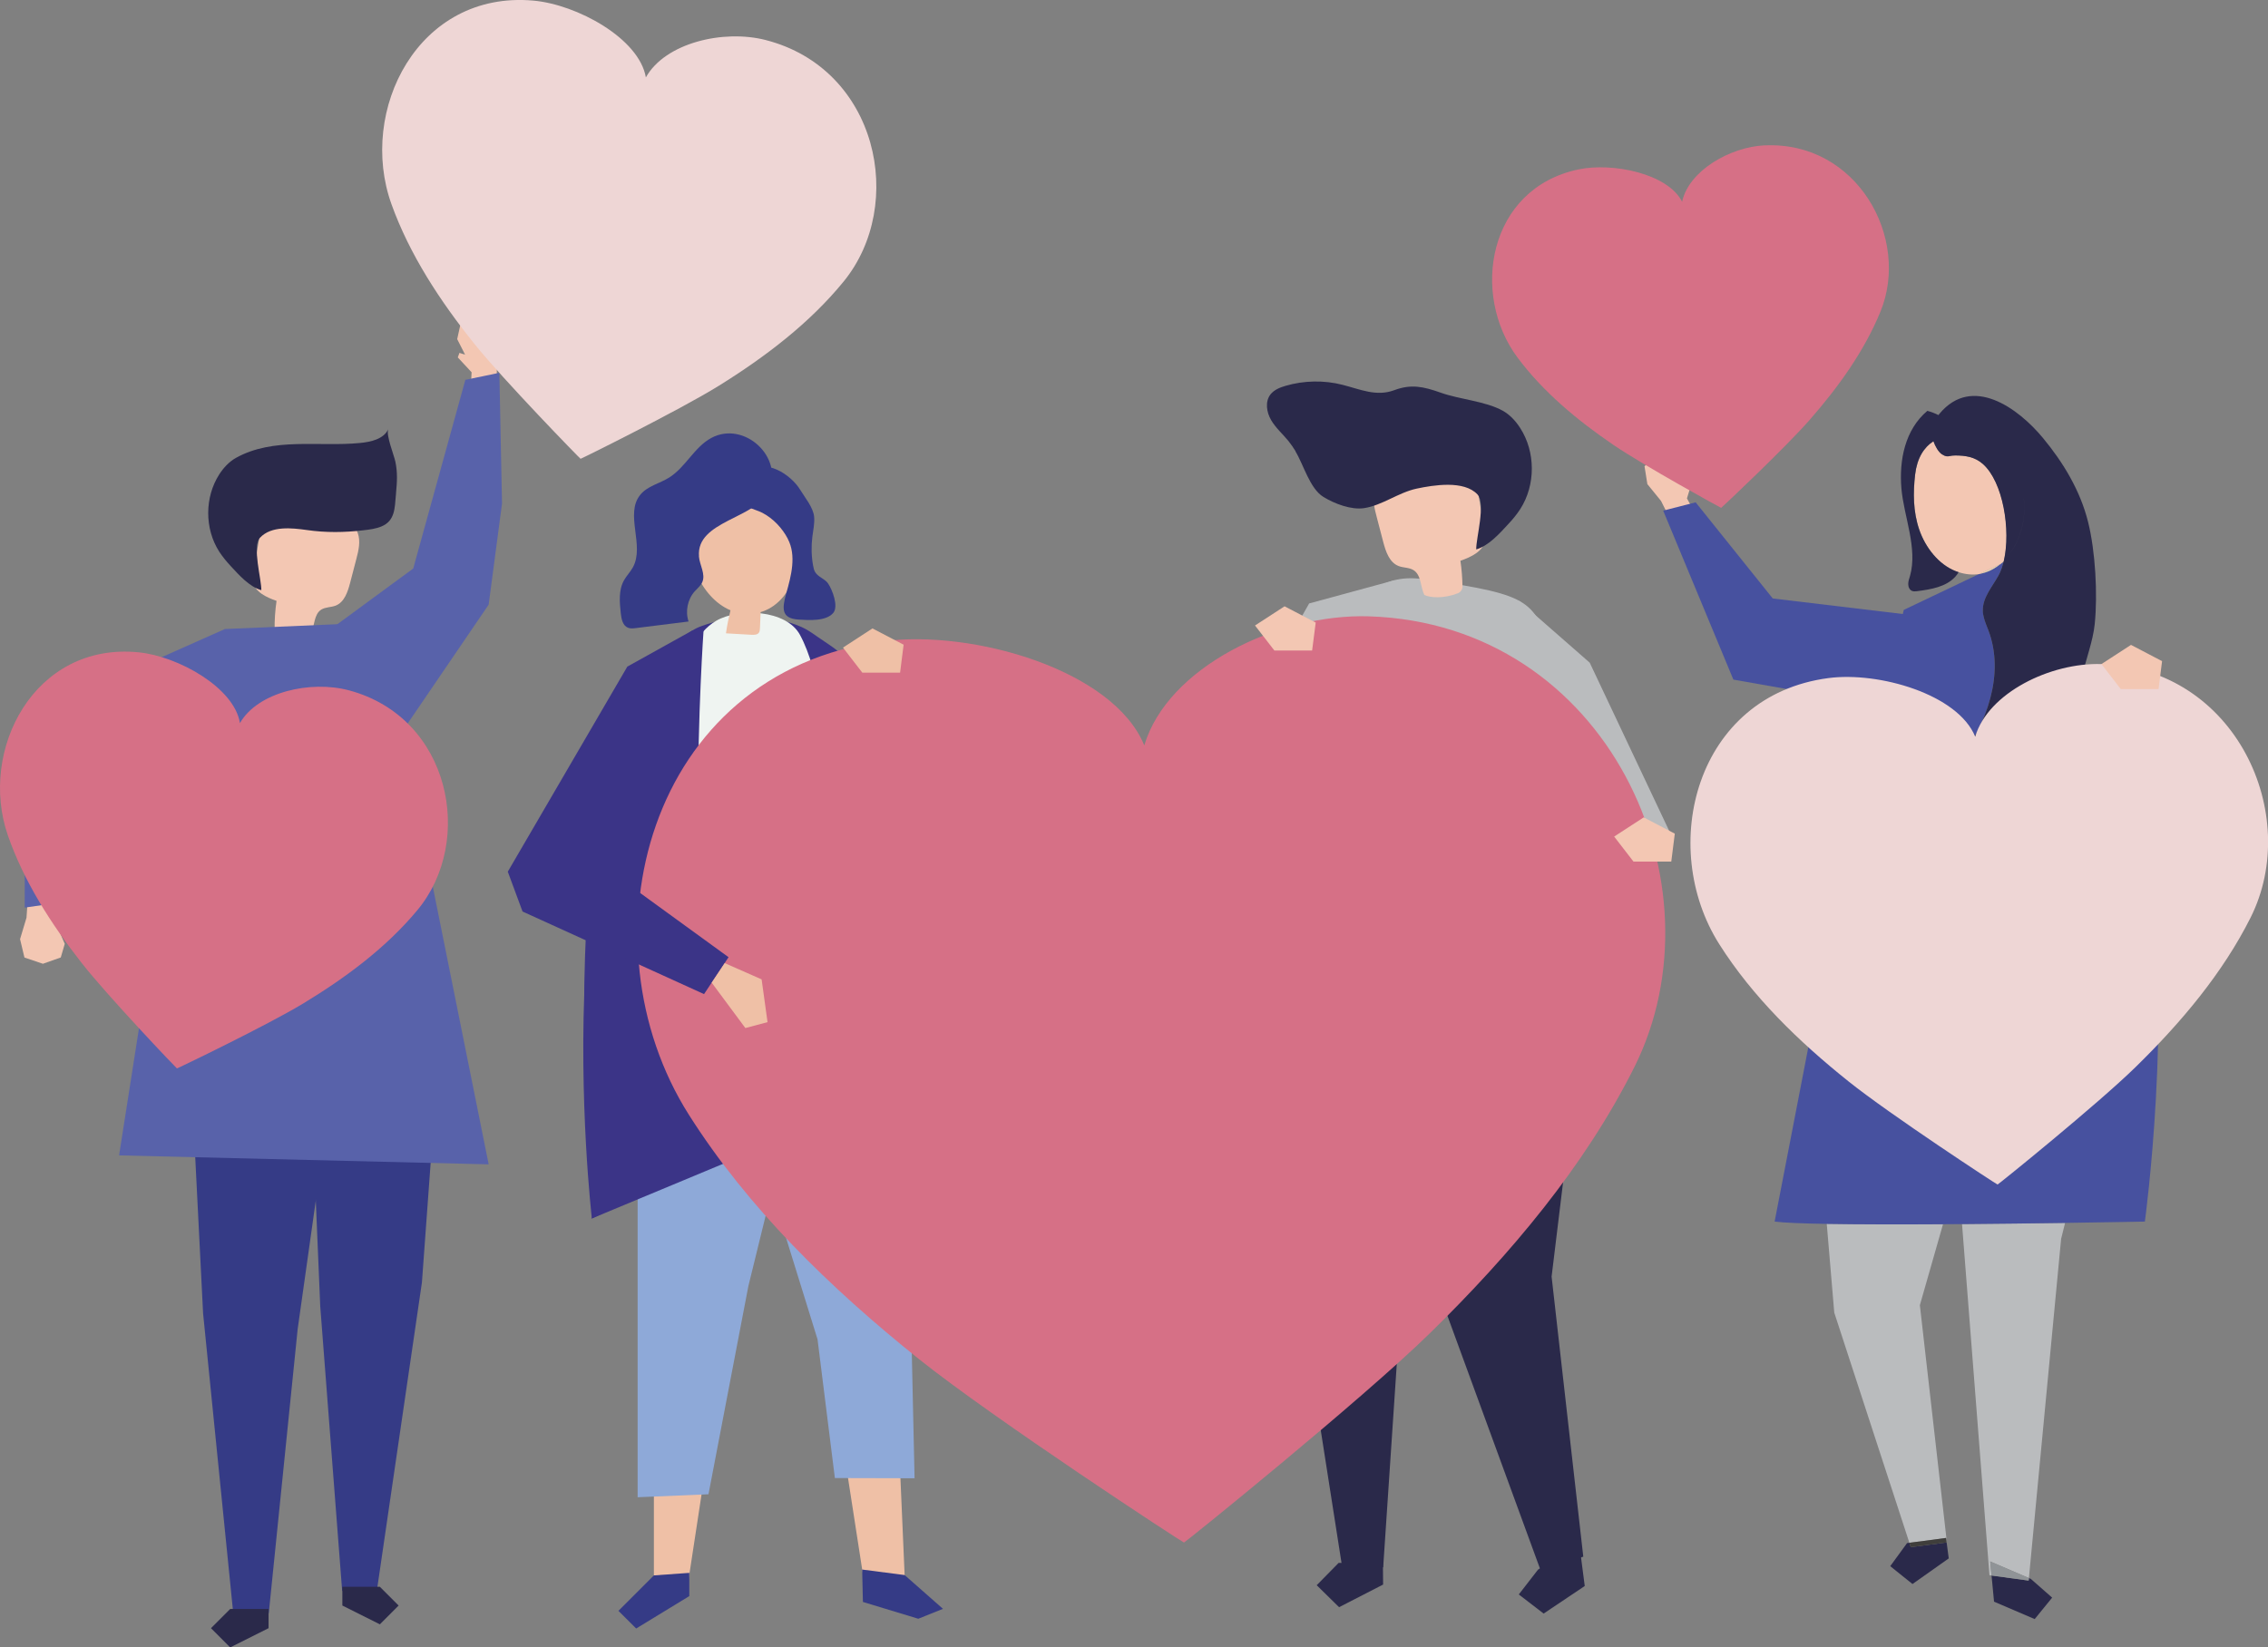 <?xml version="1.0" encoding="UTF-8"?><svg id="Layer_2" xmlns="http://www.w3.org/2000/svg" viewBox="0 0 341.5 248.13"><rect x="0" y="0" width="341.5" height="248.13" fill="#808080" stroke="none"/><g id="Capa_1"><g><g><polygon points="98.46 224.4 98.46 238.62 103.57 238.62 106.01 222.62 98.46 224.4" style="fill:#efc0a6;"/><polygon points="127.53 221.59 130.3 239.48 136.3 239.23 135.52 221.24 127.53 221.59" style="fill:#efc0a6;"/><polygon points="96.01 172.4 96.01 217.73 96.01 225.51 106.68 225.06 112.68 193.73 119.8 164.71 96.01 172.4" style="fill:#8ea9d8;"/><polygon points="136.38 162.58 137.71 222.65 125.71 222.62 123.1 201.73 112.12 166.32 136.38 162.58" style="fill:#8ea9d8;"/><path d="M105.61,94.31c-.09,.03-.18,.07-.27,.1-4.32,1.68-7.71,9.22-9.65,13.64-5.02,11.43-7.21,23.34-7.6,35.98-.21,6.8-.13,13.62,.08,20.42,.06,1.88,1.69,18.72,.86,19.12,8.55-4.12,17.25-8.02,26.35-10.37,9.1-2.35,18.68-3.13,27.88-.98-2.8-21.37-6.85-43.12-12.7-63.77-.7-2.47-1.17-5.1-2.2-7.44-1.19-2.7-2.98-3.49-5.25-5.09-.78-.55-1.56-1.1-2.41-1.48-4.49-2.01-10.54-1.82-15.08-.14Z" style="fill:#3b3487;"/><path d="M137.79,162.33c-11.39,1.74-30.33,3.07-41.72,4.8-.61-20.59,1.41-44.36,6.38-64.28,.9-3.61,2.23-7.51,5.39-9.35,3.38-1.97,10.56-1.7,12.62,2.13,3.02,5.6,3.62,14.53,4.96,20.76,3.05,14.11,10.47,31.63,12.36,45.94Z" style="fill:#eff4f1;"/><g><path d="M119.68,78.87c-1.69-8.38-12.17-6.8-15.09,.03-1.93,4.5,.87,11.11,5.4,13.02-.28,1.15-.51,2.3-.68,3.47,1.28,.07,2.57,.14,3.85,.22,.4,.02,.86,.01,1.1-.3,.14-.19,.16-.45,.17-.69,.03-.81,.07-1.62,.1-2.43,.1-.03,.2-.06,.29-.09,2.43-.83,4.17-3.11,4.87-5.58,.7-2.47,.49-5.11-.02-7.63Z" style="fill:#efc0a6;"/><g><path d="M118.62,81.16c1.33,2.52,.51,5.58-.23,8.2-.65,2.32-.76,3.8,1.87,3.96,1.49,.09,4.13,.29,5.21-1.01,.82-.99-.14-3.47-.77-4.41-.48-.72-1.48-.96-1.94-1.7-.19-.3-.27-.66-.33-1.01-.26-1.44-.29-2.91-.11-4.36,.12-.98,.35-1.96,.27-2.95-.11-1.43-1.38-2.91-2.11-4.12-1.37-2.25-5.3-4.93-7.83-2.57-.58,.54-.83,1.33-1.03,2.09-.12,.46-.23,.93-.15,1.39,.28,1.86,2.02,1.89,3.34,2.58,1.62,.85,2.98,2.3,3.82,3.91Z" style="fill:#353b86;"/><path d="M105.24,83.8c.11,1.33,1.04,2.68,.5,3.89-.24,.54-.73,.93-1.13,1.37-1.08,1.21-1.45,3.02-.93,4.55-2.64,.33-5.29,.66-7.93,.99-.4,.05-.82,.1-1.19-.05-.8-.32-1-1.33-1.09-2.19-.18-1.68-.34-3.49,.49-4.96,.38-.68,.95-1.25,1.33-1.94,1.83-3.3-1.27-8.06,1.14-10.96,1.07-1.3,2.88-1.67,4.31-2.56,2.49-1.55,3.8-4.61,6.39-5.99,4.89-2.61,10.94,2.88,8.62,8-1.89,4.17-10.94,4.49-10.5,9.84Z" style="fill:#353b86;"/></g></g><path d="M105.94,94.92s-3.62,51.12,4.31,61.2c7.94,10.08,11.33,13.88,11.33,13.88l-32.46,13.52s-8.22-70.44,16.81-88.59Z" style="fill:#3b3487;"/><polygon points="98.46 237.28 93.12 242.62 95.79 245.28 103.79 240.4 103.79 236.9 98.46 237.28" style="fill:#353b86;"/><polygon points="129.82 236.4 136.21 237.23 141.99 242.32 138.27 243.81 129.93 241.28 129.82 236.4" style="fill:#353b86;"/></g><g><polygon points="299.87 237.3 299.96 238.21 300.25 241.24 306.37 243.86 309 240.63 305.79 237.81 305.5 237.68 305.46 238.06 299.87 237.3" style="fill:#2a294a;"/><path d="M299.56,237.25l.31,.04-.2-2.11,5.83,2.5,4.85-51.09,.6-2.41c-4.58,.07-10.03,.14-15.52,.18l4.13,52.9Z" style="fill:#babcbe;"/><polygon points="299.87 237.3 305.46 238.06 305.5 237.68 299.67 235.18 299.87 237.3" style="fill:#909497;"/><path d="M275.06,184.33l1.13,13.37,11.31,34.67,5.53-.73,.09,.68h.03s-4.07-35.74-4.07-35.74l3.49-12.21c-6.42,.04-12.69,.04-17.5-.05Z" style="fill:#babcbe;"/><polygon points="287.5 232.37 287.15 232.42 284.62 235.89 287.97 238.58 293.43 234.72 293.11 232.32 287.71 233.03 287.5 232.37" style="fill:#2a294a;"/><polygon points="287.5 232.37 287.71 233.03 293.11 232.32 293.02 231.64 287.5 232.37" style="fill:#3f3e3c;"/><path d="M313.39,106.57c.71,3.35,3.36,5.8,5.94,8.12-1.91-4.89-3.89-9.21-5.79-12.93-.34,1.6-.49,3.2-.15,4.81Z" style="fill:#e0e0e1;"/><path d="M323.45,129.42c-.66,.68-1.43,1.26-2.26,1.71-2.12,1.13-4.58,1.49-6.98,1.49-1.92,0-3.88-.22-5.76,.19-1.88,.41-3.74,1.64-4.22,3.5-.26,1.03-.18,2.32-1.07,2.9-.42,.27-.94,.3-1.44,.31-1.52,.04-3.25,0-4.27-1.13-1.58-1.75-.66-5.25-2.8-6.25-.63-.29-1.35-.25-2.03-.36-2.89-.49-4.31-3.76-4.03-6.77,.06-.62,.19-1.23,.39-1.81,1.19-3.33,3.97-5.81,6.06-8.66,4.1-5.57,6.86-13.02,4.35-19.62-.24-.62-.5-1.24-.67-1.88-.09-.35-.15-.71-.16-1.07-.04-1.97,1.43-3.59,2.37-5.31,.09-.16,.17-.33,.25-.51,.19-.43,.35-.92,.48-1.44l-.41,.2c-.94,.8-2.03,1.35-3.24,1.54l-11.35,5.41-4.55,18.53-3.12,12.71-.05,.19-11.73,60.7c1.4,.18,4.2,.29,7.84,.35,4.81,.08,11.09,.09,17.5,.05,.95,0,1.91-.01,2.87-.02,5.49-.04,10.94-.11,15.52-.18,7.03-.1,12.02-.2,12.02-.2,0,0,4.27-31.37,.48-54.56Z" style="fill:#47519f;"/><path d="M298.02,86.44c1.21-.19,2.3-.74,3.24-1.54l-3.24,1.54Z" style="fill:#e1cfb5;"/><path d="M298.56,69.87c-1.21-1.07-2.6-1.26-4.14-1.27-.73,0-.97,.18-1.35,.12-.17-.03-.36-.11-.64-.28-.55-.34-1.05-1.24-1.3-1.98-1.43,.91-2.47,2.54-2.76,5.03-.31,2.71-.31,5.56,.62,8.27,.93,2.71,2.91,5.26,5.48,6.26,.15,.06,.3,.11,.45,.16,1.1,.36,2.15,.43,3.12,.28l3.24-1.54c.16-.14,.32-.28,.47-.43,1.06-4.61-.09-11.89-3.17-14.6Z" style="fill:#f3c7b3;"/><path d="M320.4,115.65c-.35-.32-.71-.64-1.06-.96,.24,.6,.47,1.22,.7,1.84,.23,.62,.46,1.25,.69,1.89,.15,.41,.29,.83,.43,1.26-.14-.42-.28-.84-.43-1.26-.23-.64-.46-1.27-.69-1.89-.23-.62-.47-1.23-.7-1.84-2.59-2.32-5.23-4.78-5.94-8.12-.34-1.61-.19-3.21,.15-4.81,.55-2.57,1.59-5.15,1.86-7.77,.46-4.5,.1-10.97-1-15.37-1.17-4.71-3.73-8.96-6.81-12.67-3.73-4.5-10.65-9.53-15.56-3.64-.06,.07-.11,.14-.16,.21-.53-.27-1.09-.48-1.67-.64-3.39,2.85-4.26,7.45-3.91,11.67,.36,4.23,2.49,9.02,1.29,13.22-.12,.4-.27,.8-.26,1.22,0,.42,.2,.87,.59,1.02,.24,.09,.5,.06,.75,.03,2.07-.27,4.33-.63,5.74-2.17,.21-.23,.37-.46,.5-.69-.15-.05-.3-.1-.45-.16-2.57-1.01-4.55-3.55-5.48-6.26-.93-2.71-.93-5.56-.62-8.27,.29-2.49,1.33-4.12,2.76-5.03,.26,.73,.75,1.63,1.3,1.98,.28,.17,.47,.25,.64,.28,.38,.07,.62-.12,1.35-.12,1.54,.01,2.93,.21,4.14,1.27,3.08,2.72,4.23,10,3.17,14.6,2.9-2.9,4.07-8.28,2.16-12.3-.11-.23-.22-.45-.35-.67,.12,.22,.24,.44,.35,.67,1.91,4.02,.75,9.4-2.16,12.3-.02,.08-.04,.16-.06,.24-.13,.52-.29,1.01-.48,1.44-.08,.18-.16,.35-.25,.51-.95,1.73-2.41,3.34-2.37,5.31,0,.37,.07,.72,.16,1.07,.17,.64,.43,1.26,.67,1.88,2.52,6.6-.25,14.04-4.35,19.62-2.1,2.85-4.87,5.33-6.06,8.66-.21,.57-.33,1.18-.39,1.81-.28,3,1.14,6.28,4.03,6.77,.68,.12,1.4,.07,2.03,.36,2.14,.99,1.21,4.5,2.8,6.25,1.02,1.13,2.75,1.17,4.27,1.13,.5-.01,1.02-.04,1.44-.31,.89-.58,.8-1.87,1.07-2.9,.48-1.86,2.34-3.09,4.22-3.5,1.88-.41,3.83-.19,5.76-.19,2.4,0,4.86-.35,6.98-1.49,.83-.45,1.6-1.03,2.26-1.71-.08-.5-.17-.99-.25-1.48,.09,.49,.17,.98,.25,1.48,1.02-1.06,1.76-2.36,2.01-3.8,.65-3.84-2.18-7.35-5.06-9.97Zm-21.91-49.02c.4,.2,.79,.43,1.17,.68-.38-.25-.77-.48-1.17-.68Z" style="fill:#2a294a;"/><g><polygon points="255.63 77.99 254.01 75.07 254.87 72.25 254.37 71.76 253.74 72.36 253.79 69.82 252.5 68.21 249.76 68.35 247.62 70.22 248.05 72.92 250.11 75.45 252.15 79.55 255.63 77.99" style="fill:#f3c7b3;"/><polygon points="255.32 75.66 250.43 76.91 261 102.36 284.81 106.56 288.18 92.68 266.93 90.14 255.32 75.66" style="fill:#47519f;"/></g></g><g><g><polygon points="65.58 165.1 63.53 193.16 56.74 239.62 51.52 239.62 48.22 196.75 46.76 162.07 65.58 165.1" style="fill:#353b86;"/><polygon points="51.55 239 51.55 241.82 57.2 244.65 60.02 241.82 57.2 239 51.55 239" style="fill:#2a294a;"/></g><g><polygon points="28.6 158.48 30.58 197.82 35.12 242.98 40.47 242.98 44.82 200.19 51.17 155.16 28.6 158.48" style="fill:#353b86;"/><polygon points="40.44 242.34 40.44 245.23 34.66 248.13 31.77 245.23 34.66 242.34 40.44 242.34" style="fill:#2a294a;"/></g><g><path d="M46.82,95.41c-1.82-.18-3.65-.36-5.47-.54-.02-1.46,.08-2.93,.29-4.37-1.52-.53-3.28-1.33-3.55-2.92-.08-.5,0-1.01,.09-1.51,.35-2.07,.71-4.14,1.06-6.21,.12-.72,.25-1.45,.64-2.07,.68-1.08,2.01-1.55,3.26-1.77,3.2-.56,6.69,.13,9.18,2.22,.66,.56,1.26,1.23,1.55,2.04,.45,1.26,.12,2.64-.22,3.93-.31,1.19-.62,2.38-.93,3.57-.36,1.37-.87,2.93-2.19,3.44-.7,.27-1.53,.2-2.16,.6-1.12,.71-.96,2.38-1.55,3.57Z" style="fill:#f3c7b3;"/><path d="M59.63,74.27c.16-1.69,.25-3.08-.1-4.74-.2-.97-1.44-4.02-1.07-4.88-.7,1.49-2.61,1.91-4.25,2.07-6.16,.61-13.03-.91-18.69,2.25-1.03,.58-1.86,1.48-2.5,2.47-2.22,3.45-2.23,8.19-.01,11.65,.5,.77,1.09,1.48,1.72,2.16,1.29,1.4,2.84,3.13,4.62,3.64,.04-1.59-1.41-6.6-.2-7.9,1.71-1.83,4.82-1.47,7.05-1.16,2.85,.41,5.63,.38,8.51,.04,.93-.11,1.87-.22,2.73-.58,2.06-.86,1.99-2.78,2.17-4.73,0-.09,.02-.19,.03-.29Z" style="fill:#2a294a;"/></g><g><polygon points="8.27 133.6 7.88 137.04 9.82 139.4 9.53 140.06 8.7 139.74 9.75 142.16 9.15 144.21 6.46 145.16 3.68 144.22 3.02 141.45 3.99 138.22 4.32 133.48 8.27 133.6" style="fill:#f3c7b3;"/><polygon points="8.9 135.96 3.72 136.7 3.77 108.14 33.87 94.74 33.73 110.28 15.81 116.93 8.9 135.96" style="fill:#5862aa;"/></g><g><polygon points="70.83 59.52 71.01 56.07 68.93 53.83 69.18 53.15 70.03 53.42 68.84 51.08 69.3 48.99 71.93 47.88 74.77 48.64 75.59 51.36 74.82 54.65 74.78 59.4 70.83 59.52" style="fill:#f3c7b3;"/><polygon points="70.07 57.21 75.19 56.15 75.59 75.85 73.58 91.07 60.49 110.28 49.77 94.77 62.22 85.63 70.07 57.21" style="fill:#5862aa;"/></g><polygon points="51.16 94 33.87 94.74 25.14 127.96 17.93 174.02 73.58 175.37 60.49 110.28 51.16 94" style="fill:#5862aa;"/></g><g><polygon points="238.19 235.57 238.62 238.88 232.43 243.03 228.69 240.15 231.58 236.42 237.77 232.26 238.19 235.57" style="fill:#2a294a;"/><polygon points="238.4 234.46 233.63 192.28 239.37 145.06 238.08 135.02 212.43 134.05 211.5 150.39 215.81 192.35 232.01 236.61 238.4 234.46" style="fill:#2a294a;"/><polygon points="210.02 87.38 197.12 90.89 182.2 117.33 189.27 123.88 199.21 112.1 210.02 87.38" style="fill:#babcbe;"/><g><polygon points="193.61 138.77 193.54 181.33 202.11 236.13 208.27 236.06 211.66 185.4 219.6 134.68 193.61 138.77" style="fill:#2a294a;"/><polygon points="208.26 238.66 201.63 242.07 198.26 238.76 201.56 235.4 208.23 235.33 208.26 238.66" style="fill:#2a294a;"/></g><path d="M242.02,153.25c-.06-1.84-.16-3.38-.18-3.93-.13-4.95-.57-9.88-1.19-14.8-.56-4.4-1.26-15.33-2.01-19.71-.62-3.61-2.79-12.63-4.36-15.98-3.89-8.33-2.69-9.1-19.8-11.58-7.5-1.08-9.27,3.59-15.4,8.96-.6,.53-.57,3.69-.71,4.52-.25,1.47-.51,2.94-.82,4.4-.24,1.15-.5,2.29-.8,3.43h0s-5.15,23.42-8.55,28.39c-3.4,4.97-10.43,11.93,1.33,16.17,2.08,.67,4.18,1.31,6.35,1.66,0,0,9.62-1.07,14.56-1.03,4.56,.03,9.13,.5,13.61,1.27,2.99,.5,6.05,1.23,8.73,2.63,2.56,1.34,4.4,3.3,6.99,4.68,.25,.13,.52,.27,.79,.23,1.49-.21,1.56-5.44,1.44-9.32Z" style="fill:#babcbe;"/><polygon points="205.62 124.91 211.74 126.44 212.51 123.86 208.55 121.88 209.48 120.83 204.09 120.16 202.93 122.74 205.62 124.91" style="fill:#d6c7ac;"/><polygon points="204.17 125.26 205.76 118.84 190.59 113.24 182.2 117.33 184.78 125.21 204.17 125.26" style="fill:#454447;"/><g><path d="M214.47,89.61c.86,.43,2.9,.58,5.03-.25,.43-.17,.72-.58,.71-1.04-.02-1.29-.12-2.58-.31-3.86,1.59-.56,3.44-1.4,3.71-3.07,.09-.53,0-1.06-.09-1.59-.37-2.17-.75-4.34-1.12-6.5-.13-.75-.27-1.52-.68-2.16-.72-1.13-2.1-1.62-3.42-1.85-3.36-.58-7.02,.14-9.62,2.34-.69,.59-1.32,1.29-1.62,2.14-.47,1.32-.12,2.77,.24,4.12,.33,1.25,.66,2.5,.98,3.75,.38,1.44,.92,3.07,2.3,3.61,.73,.29,1.6,.2,2.27,.63,1.17,.75,1.01,2.49,1.62,3.74Z" style="fill:#f3c7b3;"/><path d="M195.09,67.98c-.33-.54-.69-1.06-1.08-1.55-.86-1.06-1.92-1.97-2.61-3.15-.69-1.18-.94-2.78-.11-3.86,.54-.7,1.41-1.05,2.25-1.3,2.79-.82,5.8-.88,8.61-.16,2.68,.68,5.08,1.81,7.78,.81,2.54-.95,4.37-.56,7.02,.38,2.87,1.02,6.72,1.27,9.32,2.71,1.08,.6,1.95,1.55,2.62,2.59,2.34,3.61,2.35,8.59,.03,12.21-.52,.81-1.14,1.56-1.8,2.26-1.35,1.47-2.97,3.28-4.84,3.83-.04-1.67,1.47-6.92,.19-8.28-2.03-2.17-6.62-1.41-9.14-.88-2.75,.58-5.2,2.53-7.92,2.94-1.96,.3-4.46-.66-6.13-1.68-2.06-1.25-3.01-4.9-4.22-6.87Z" style="fill:#2a294a;"/></g><polygon points="228.69 90.46 239.37 99.81 251.39 125.26 233.66 125.37 228.69 90.46" style="fill:#babcbe;"/></g><path d="M206.12,92.83c-13.62-.43-30.32,7.66-33.82,19.44-4.65-11.38-25.81-17.47-39.32-15.68-35.65,4.7-45.77,45.22-29.26,71.3,8.89,14.04,21.25,26.08,34.62,36.79,11.2,8.96,39.86,27.73,39.94,27.65,.09,.06,26.74-21.46,36.99-31.49,12.24-11.98,23.35-25.2,30.79-40.05,13.84-27.6-4.02-66.83-39.95-67.96Z" style="fill:#d67086;"/><path d="M316.42,100.02c-7.65-.24-17.04,4.31-19.01,10.93-2.61-6.39-14.51-9.82-22.1-8.82-20.03,2.64-25.72,25.41-16.44,40.07,4.99,7.89,11.94,14.66,19.46,20.67,6.29,5.04,22.4,15.58,22.45,15.54,.05,.04,15.03-12.06,20.79-17.7,6.88-6.73,13.12-14.16,17.31-22.51,7.78-15.51-2.26-37.56-22.45-38.2Z" style="fill:#eed6d5;"/><path d="M52.56,103.98c-5.79-1.55-13.75,.24-16.43,4.93-.85-5.34-9.3-10.07-15.26-10.66-15.73-1.57-24.14,14.76-19.68,27.59,2.4,6.9,6.48,13.3,11.13,19.23,3.89,4.96,14.28,15.87,14.32,15.85,.03,.04,13.6-6.5,19-9.77,6.44-3.9,12.53-8.44,17.2-14.06,8.69-10.43,4.99-29.02-10.28-33.11Z" style="fill:#d67086;"/><path d="M265.73,21.89c-5.26,.24-11.46,3.85-12.45,8.5-2.13-4.25-10.47-5.96-15.62-4.87-13.6,2.87-16.29,18.79-9.15,28.35,3.84,5.15,8.97,9.42,14.44,13.15,4.58,3.12,16.19,9.5,16.21,9.47,.04,.02,9.67-9.07,13.32-13.24,4.36-4.98,8.25-10.4,10.68-16.35,4.51-11.05-3.54-25.64-17.42-25Z" style="fill:#d67086;"/><path d="M115.3,6.03c-6.4-1.64-15.15,.43-18.05,5.63C96.25,5.79,86.88,.67,80.3,.09c-17.36-1.54-26.42,16.57-21.36,30.65,2.72,7.58,7.3,14.58,12.5,21.06,4.35,5.42,15.93,17.32,15.98,17.3,.03,.04,14.91-7.33,20.82-11,7.05-4.38,13.7-9.46,18.79-15.7,9.46-11.6,5.15-32.04-11.74-36.37Z" style="fill:#eed6d5;"/><polygon points="104.32 94.92 94.46 100.4 76.46 131.29 78.68 137.29 106.01 149.73 109.7 144.17 89.8 129.71 103.79 110.18 104.32 94.92" style="fill:#3b3487;"/><polygon points="109.12 145.06 114.68 147.51 115.57 153.95 112.23 154.84 107.16 148 109.12 145.06" style="fill:#efc0a6;"/><polygon points="316.42 100.02 320.87 97.13 325.55 99.58 325.02 103.79 319.33 103.79 316.42 100.02" style="fill:#f3c7b3;"/><polygon points="243.05 126 247.5 123.11 252.18 125.56 251.65 129.77 245.96 129.77 243.05 126" style="fill:#f3c7b3;"/><polygon points="188.97 94.21 193.42 91.32 198.11 93.77 197.57 97.98 191.89 97.98 188.97 94.21" style="fill:#f3c7b3;"/><polygon points="126.93 97.54 131.37 94.65 136.06 97.1 135.53 101.31 129.84 101.31 126.93 97.54" style="fill:#efc0a6;"/></g></g></svg>